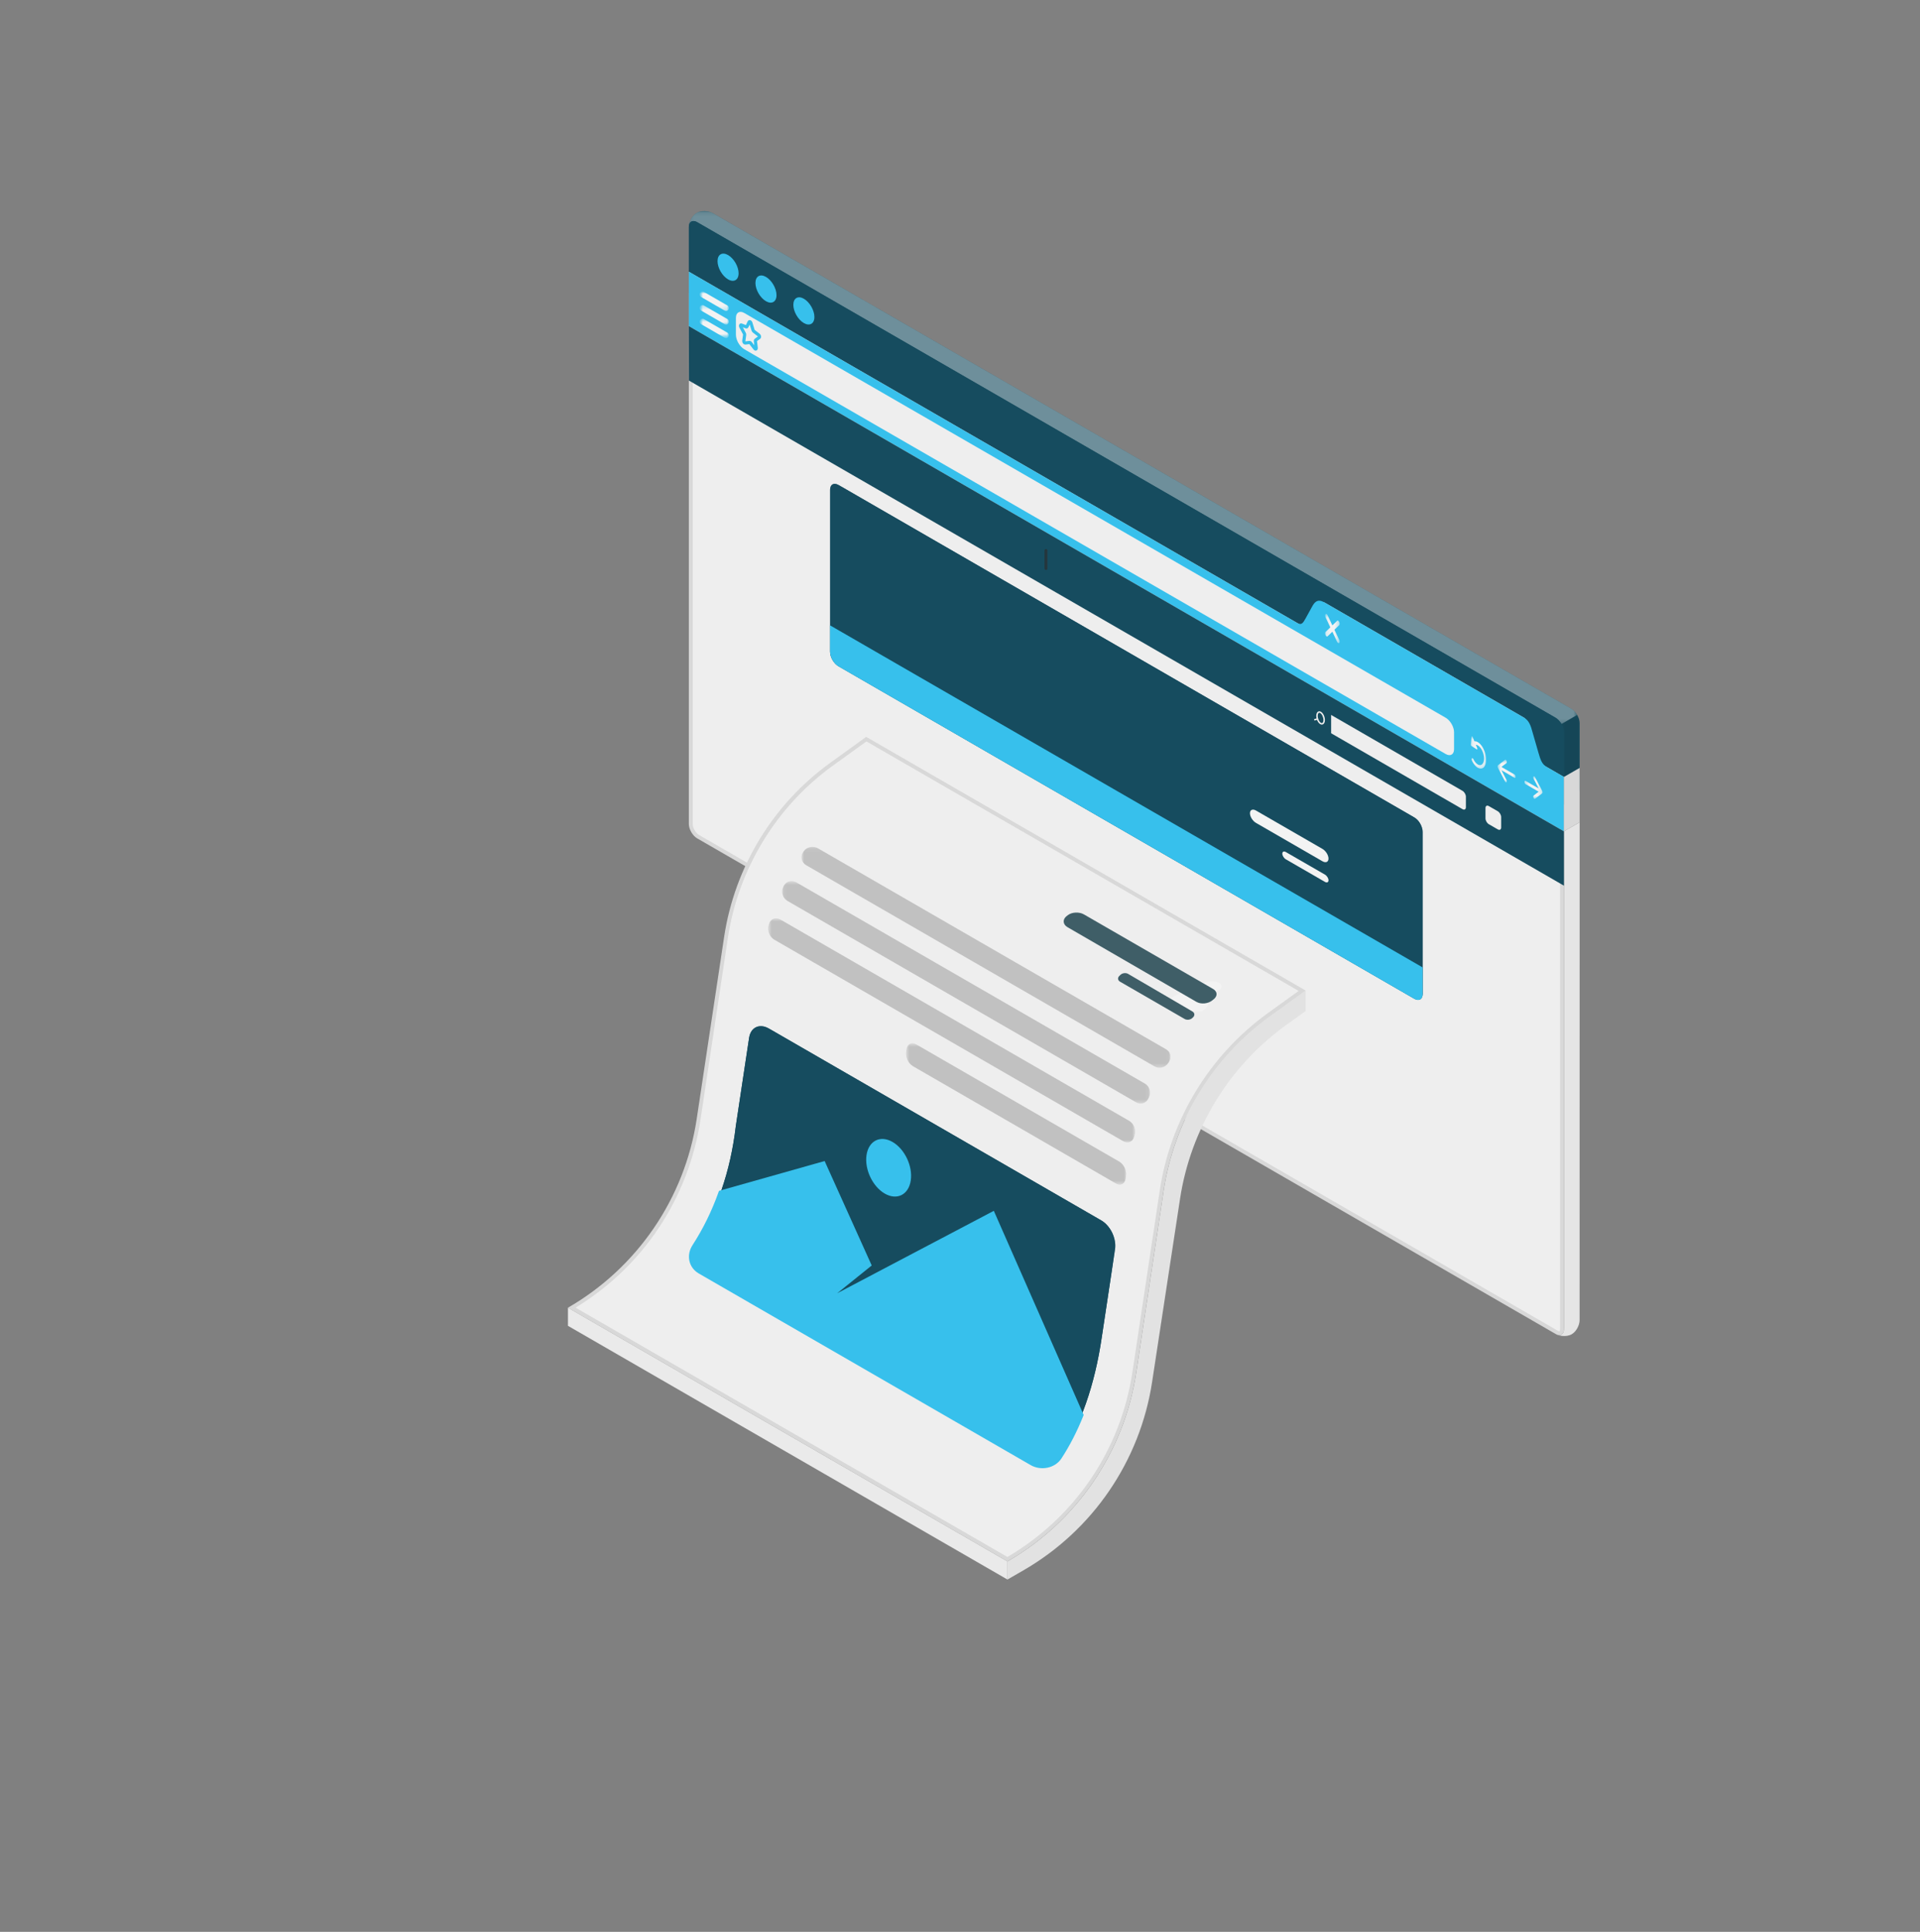 <svg width="474" height="477" viewBox="0 0 474 477" fill="none" xmlns="http://www.w3.org/2000/svg">
<rect x="0" y="0" width="474" height="477" fill="#808080" stroke="none"/>
<g opacity="0.9">
<mask id="mask0_1_1001" style="mask-type:luminance" maskUnits="userSpaceOnUse" x="0" y="0" width="478" height="477">
<path d="M477.334 0H0.334V477H477.334V0Z" fill="white"/>
</mask>
<g mask="url(#mask0_1_1001)">
<path d="M388.033 198.192C389.103 197.575 389.97 196.005 389.97 194.689L389.973 178.564C389.973 177.247 389.046 175.646 387.905 174.987L175.995 52.628C174.854 51.969 173.062 51.936 171.992 52.553C170.921 53.172 170.054 54.74 170.059 56.056L170.057 72.182C170.052 73.5 170.978 75.1 172.119 75.758L384.031 198.117C385.172 198.776 386.963 198.809 388.033 198.192Z" fill="#0A465B"/>
<mask id="mask1_1_1001" style="mask-type:luminance" maskUnits="userSpaceOnUse" x="170" y="52" width="220" height="127">
<path d="M389.364 52.111H170.077V178.767H389.364V52.111Z" fill="white"/>
</mask>
<g mask="url(#mask1_1_1001)">
<g opacity="0.4">
<path d="M170.077 55.721C170.22 54.652 171.09 54.261 172.119 54.862L384.032 177.221C384.595 177.555 385.11 178.118 385.492 178.767L389.365 176.525C388.982 175.876 388.478 175.321 387.905 174.987L175.992 52.63C174.857 51.971 173.063 51.933 171.995 52.553C171.011 53.126 170.201 54.48 170.077 55.721Z" fill="white"/>
</g>
</g>
<path d="M384.03 329.363C384.059 329.372 384.555 329.745 385.653 329.855C386.503 329.939 387.389 329.81 388.027 329.438C389.106 328.818 389.965 327.253 389.965 325.937L389.975 203.026L386.092 205.268V328.169C386.092 329.104 385.622 329.644 384.944 329.644C384.849 329.644 384.48 329.615 384.03 329.363Z" fill="#F0F0F0"/>
<mask id="mask2_1_1001" style="mask-type:luminance" maskUnits="userSpaceOnUse" x="385" y="176" width="5" height="30">
<path d="M389.975 176.524H385.491V205.269H389.975V176.524Z" fill="white"/>
</mask>
<g mask="url(#mask2_1_1001)">
<g opacity="0.1">
<path d="M385.491 178.767C385.863 179.406 386.092 180.14 386.092 180.799V205.269L389.975 203.027L389.973 178.564C389.973 178.479 389.969 178.401 389.962 178.314C389.946 178.122 389.92 177.975 389.882 177.803C389.777 177.374 389.601 176.918 389.364 176.525L385.491 178.767Z" fill="black"/>
</g>
</g>
<path d="M170.058 56.054L170.057 67.092L322.031 154.85C323.166 155.508 324.091 154.974 324.091 153.657V149.479C324.091 148.162 325.017 147.628 326.162 148.286L376.275 177.221C377.42 177.879 378.345 179.482 378.345 180.798V184.977C378.345 186.293 379.271 187.896 380.406 188.554L386.092 191.836V180.798C386.092 179.482 385.166 177.879 384.031 177.221L172.118 54.862C170.984 54.203 170.058 54.738 170.058 56.054Z" fill="#0A465B"/>
<path d="M384.948 329.167C385.549 329.167 385.614 328.469 385.614 328.169V192.112L380.167 188.968C379.502 188.582 378.963 186.864 377.891 183.037C377.325 181.019 376.471 177.971 376.028 177.629L326.827 149.221C326.407 149.441 325.483 151.068 324.922 152.054C323.719 154.17 322.998 155.368 322.184 155.368C322.044 155.368 321.912 155.333 321.791 155.262L170.533 67.919V203.425C170.533 204.573 171.368 206.023 172.355 206.59L384.269 328.949C384.514 329.092 384.749 329.167 384.948 329.167Z" fill="#FAFAFA"/>
<path d="M170.057 67.092L322.031 154.85C322.079 154.877 322.131 154.891 322.184 154.891C323.339 154.891 325.683 148.729 326.846 148.729C326.9 148.729 326.951 148.742 327 148.77L376.275 177.221C377.42 177.879 379.271 187.896 380.406 188.555L386.092 191.836V328.169C386.092 329.104 385.625 329.644 384.949 329.644C384.672 329.644 384.36 329.554 384.031 329.363L172.118 207.004C170.973 206.346 170.057 204.741 170.057 203.425V80.525V67.092ZM171.011 68.745V80.525V203.425C171.011 204.406 171.75 205.692 172.595 206.178L384.509 328.537C384.748 328.675 384.896 328.69 384.949 328.69C385.136 328.69 385.138 328.19 385.138 328.169V192.387L379.928 189.38C379.104 188.902 378.589 187.296 377.431 183.164C376.915 181.324 376.142 178.562 375.724 178.004L326.891 149.809C326.471 150.295 325.777 151.515 325.337 152.289C324.008 154.626 323.266 155.845 322.184 155.845C321.963 155.845 321.744 155.787 321.554 155.676L171.011 68.745Z" fill="#E1E1E1"/>
<path d="M179.742 62.977C178.306 62.148 177.142 62.819 177.142 64.478C177.142 66.135 178.306 68.15 179.742 68.979C181.177 69.808 182.341 69.136 182.341 67.479C182.341 65.821 181.177 63.806 179.742 62.977Z" fill="#2FC7F7"/>
<path d="M189.099 68.372C187.663 67.543 186.499 68.215 186.499 69.872C186.499 71.53 187.663 73.545 189.099 74.374C190.535 75.203 191.699 74.532 191.699 72.874C191.699 71.216 190.535 69.201 189.099 68.372Z" fill="#2FC7F7"/>
<path d="M198.456 73.767C197.021 72.938 195.857 73.609 195.857 75.267C195.857 76.925 197.021 78.94 198.456 79.769C199.891 80.598 201.055 79.926 201.055 78.269C201.055 76.611 199.891 74.596 198.456 73.767Z" fill="#2FC7F7"/>
<path d="M170.057 67.092V80.525L386.092 205.269V191.836L381.846 189.377C380.71 188.719 380.329 187.718 379.785 185.8L378.345 180.799C377.891 179.062 377.42 177.879 376.275 177.221L327 148.77C325.855 148.112 324.962 148.04 324.091 149.479L322.325 152.684C321.677 153.804 321.352 154.463 320.217 153.805L170.057 67.092Z" fill="#2FC7F7"/>
<path d="M386.092 191.836V205.269L389.975 203.027V189.604L386.092 191.836Z" fill="#E1E1E1"/>
<mask id="mask3_1_1001" style="mask-type:luminance" maskUnits="userSpaceOnUse" x="376" y="191" width="5" height="7">
<path d="M380.815 191.667H376.357V197.261H380.815V191.667Z" fill="white"/>
</mask>
<g mask="url(#mask3_1_1001)">
<path d="M376.618 192.805L379.86 194.676L378.624 192.299C378.515 192.09 378.505 191.831 378.599 191.718C378.695 191.606 378.86 191.685 378.968 191.893L380.727 195.277C380.729 195.28 380.73 195.285 380.731 195.289C380.751 195.328 380.766 195.371 380.778 195.414C380.783 195.428 380.79 195.442 380.793 195.455C380.807 195.513 380.815 195.572 380.815 195.63C380.815 195.688 380.807 195.737 380.793 195.778C380.79 195.789 380.783 195.794 380.778 195.803C380.766 195.831 380.751 195.858 380.731 195.874C380.73 195.876 380.729 195.879 380.727 195.881L378.968 197.233C378.918 197.271 378.857 197.268 378.796 197.233C378.723 197.192 378.651 197.103 378.599 196.982C378.505 196.761 378.515 196.514 378.624 196.43L379.86 195.48L376.618 193.608C376.474 193.525 376.357 193.278 376.357 193.056C376.357 192.833 376.474 192.722 376.618 192.805Z" fill="white"/>
</g>
<mask id="mask4_1_1001" style="mask-type:luminance" maskUnits="userSpaceOnUse" x="369" y="187" width="6" height="7">
<path d="M374.169 187.589H369.711V193.182H374.169V187.589Z" fill="white"/>
</mask>
<g mask="url(#mask4_1_1001)">
<path d="M373.909 191.241L370.667 189.369L371.903 188.419C372.011 188.336 372.023 188.088 371.928 187.866C371.833 187.644 371.667 187.533 371.559 187.616L369.8 188.969C369.798 188.97 369.797 188.974 369.795 188.975C369.776 188.993 369.762 189.017 369.749 189.046C369.744 189.055 369.737 189.06 369.734 189.071C369.72 189.112 369.711 189.161 369.711 189.219C369.711 189.277 369.72 189.336 369.734 189.393C369.737 189.409 369.744 189.421 369.749 189.435C369.762 189.478 369.776 189.521 369.795 189.56C369.797 189.564 369.798 189.569 369.8 189.573L371.559 192.956C371.609 193.052 371.67 193.12 371.731 193.155C371.804 193.197 371.876 193.192 371.928 193.131C372.023 193.018 372.011 192.759 371.903 192.55L370.667 190.173L373.909 192.044C374.053 192.127 374.169 192.016 374.169 191.794C374.169 191.571 374.053 191.324 373.909 191.241Z" fill="white"/>
</g>
<mask id="mask5_1_1001" style="mask-type:luminance" maskUnits="userSpaceOnUse" x="363" y="181" width="4" height="9">
<path d="M366.891 181.77H363.077V189.789H366.891V181.77Z" fill="white"/>
</mask>
<g mask="url(#mask5_1_1001)">
<path d="M363.272 181.904C363.292 181.708 363.462 181.733 363.549 181.945L363.994 183.031C364.75 182.949 365.669 183.689 366.288 185C367.09 186.7 367.09 188.712 366.288 189.485C365.886 189.871 365.36 189.876 364.831 189.572C364.305 189.267 363.777 188.653 363.375 187.804C363.273 187.588 363.273 187.334 363.375 187.235C363.477 187.137 363.642 187.233 363.745 187.448C364.344 188.716 365.32 189.282 365.919 188.704C366.519 188.127 366.519 186.625 365.919 185.355C365.492 184.452 364.879 183.917 364.343 183.885L364.678 184.704C364.764 184.916 364.685 185.114 364.549 185.025L363.227 184.162C363.133 184.102 363.064 183.933 363.079 183.799L363.272 181.904Z" fill="white"/>
</g>
<mask id="mask6_1_1001" style="mask-type:luminance" maskUnits="userSpaceOnUse" x="327" y="151" width="4" height="8">
<path d="M330.72 151.568H327.135V158.82H330.72V151.568Z" fill="white"/>
</mask>
<g mask="url(#mask6_1_1001)">
<path d="M328.421 154.901L327.239 152.399C327.1 152.103 327.1 151.755 327.239 151.621C327.38 151.486 327.606 151.617 327.746 151.913L328.927 154.415L330.109 153.277C330.249 153.142 330.475 153.273 330.615 153.57C330.755 153.865 330.755 154.214 330.615 154.348L329.433 155.485L330.615 157.988C330.755 158.283 330.755 158.633 330.615 158.767C330.545 158.834 330.453 158.835 330.362 158.782C330.27 158.729 330.179 158.622 330.109 158.475L328.927 155.973L327.746 157.11C327.675 157.177 327.584 157.178 327.492 157.125C327.401 157.072 327.309 156.966 327.239 156.818C327.1 156.522 327.1 156.173 327.239 156.039L328.421 154.901Z" fill="white"/>
</g>
<path d="M358.97 184.98V180.8C358.97 179.483 358.044 177.881 356.904 177.223L183.746 77.285C182.604 76.626 181.68 77.16 181.68 78.477V82.657C181.68 83.974 182.605 85.576 183.746 86.234L356.904 186.172C358.045 186.831 358.97 186.297 358.97 184.98Z" fill="#FAFAFA"/>
<path d="M184.948 79.494L184.407 80.646C184.372 80.719 184.305 80.744 184.229 80.715L183.017 80.249C182.824 80.176 182.747 80.448 182.887 80.709L183.765 82.357C183.819 82.461 183.845 82.579 183.831 82.672L183.624 84.165C183.592 84.401 183.793 84.712 183.966 84.691L185.05 84.557C185.119 84.548 185.2 84.596 185.269 84.683L186.354 86.07C186.525 86.29 186.728 86.212 186.694 85.936L186.487 84.206C186.475 84.097 186.5 84.007 186.555 83.968L187.433 83.334C187.572 83.233 187.496 82.873 187.303 82.724L186.089 81.789C186.013 81.73 185.947 81.628 185.913 81.515L185.37 79.737C185.284 79.454 185.035 79.311 184.948 79.494Z" stroke="#2FC7F7" stroke-width="0.788" stroke-miterlimit="10"/>
<mask id="mask7_1_1001" style="mask-type:luminance" maskUnits="userSpaceOnUse" x="172" y="71" width="8" height="13">
<path d="M179.959 71.988H172.717V83.49H179.959V71.988Z" fill="white"/>
</mask>
<g mask="url(#mask7_1_1001)">
<mask id="mask8_1_1001" style="mask-type:luminance" maskUnits="userSpaceOnUse" x="172" y="71" width="8" height="6">
<path d="M179.959 71.988H172.717V76.776H179.959V71.988Z" fill="white"/>
</mask>
<g mask="url(#mask8_1_1001)">
<path d="M179.243 76.775C179.492 76.775 179.732 76.648 179.864 76.418C180.061 76.075 179.944 75.638 179.602 75.441L173.789 72.085C173.446 71.886 173.01 72.004 172.813 72.346C172.615 72.689 172.732 73.125 173.074 73.323L178.887 76.679C178.999 76.745 179.122 76.775 179.243 76.775Z" fill="white"/>
</g>
<mask id="mask9_1_1001" style="mask-type:luminance" maskUnits="userSpaceOnUse" x="172" y="75" width="8" height="6">
<path d="M179.959 75.345H172.717V80.133H179.959V75.345Z" fill="white"/>
</mask>
<g mask="url(#mask9_1_1001)">
<path d="M179.243 80.133C179.492 80.133 179.732 80.005 179.864 79.775C180.061 79.432 179.944 78.995 179.602 78.798L173.789 75.442C173.446 75.242 173.01 75.362 172.813 75.703C172.615 76.046 172.732 76.483 173.074 76.68L178.887 80.036C178.999 80.102 179.122 80.133 179.243 80.133Z" fill="white"/>
</g>
<mask id="mask10_1_1001" style="mask-type:luminance" maskUnits="userSpaceOnUse" x="172" y="78" width="8" height="6">
<path d="M179.959 78.702H172.717V83.49H179.959V78.702Z" fill="white"/>
</mask>
<g mask="url(#mask10_1_1001)">
<path d="M179.243 83.49C179.492 83.49 179.732 83.362 179.864 83.132C180.061 82.79 179.944 82.353 179.602 82.155L173.789 78.799C173.446 78.6 173.01 78.719 172.813 79.06C172.615 79.403 172.732 79.84 173.074 80.037L178.887 83.393C178.999 83.459 179.122 83.49 179.243 83.49Z" fill="white"/>
</g>
</g>
<path d="M386.092 205.269L386.101 218.683L170.082 93.965L170.057 80.525L386.092 205.269Z" fill="#0A465B"/>
<path d="M361.893 196.715V199.309C361.893 199.839 361.516 200.056 361.057 199.791L328.601 181.039V176.517L361.058 195.269C361.517 195.534 361.893 196.184 361.893 196.715Z" fill="#FAFAFA"/>
<path d="M324.213 173.984C323.752 173.718 323.378 173.934 323.378 174.466V177.06C323.378 177.592 323.752 178.24 324.213 178.506L328.601 181.039V176.517L324.213 173.984Z" fill="#0A465B"/>
<path d="M326.109 178.478C326.244 178.557 326.362 178.569 326.459 178.512C326.622 178.419 326.724 178.138 326.724 177.783C326.724 177.099 326.359 176.311 325.927 176.062C325.847 176.016 325.774 175.993 325.708 175.993C325.66 175.993 325.616 176.004 325.577 176.027C325.414 176.122 325.313 176.401 325.313 176.758C325.313 177.441 325.676 178.229 326.109 178.478ZM324.538 177.54L325.028 177.388C324.977 177.181 324.949 176.967 324.949 176.758C324.949 176.257 325.112 175.876 325.395 175.712C325.607 175.591 325.86 175.603 326.109 175.748C326.657 176.063 327.086 176.957 327.086 177.783C327.086 178.282 326.923 178.663 326.64 178.827C326.545 178.882 326.44 178.91 326.33 178.91C326.199 178.91 326.063 178.871 325.927 178.793C325.597 178.602 325.313 178.201 325.136 177.735L324.646 177.887C324.629 177.893 324.611 177.895 324.593 177.895C324.515 177.895 324.443 177.845 324.419 177.767C324.389 177.672 324.443 177.57 324.538 177.54Z" fill="#FAFAFA"/>
<path d="M367.555 199.034L369.773 200.314C370.23 200.577 370.599 201.219 370.599 201.745V204.312C370.599 204.839 370.23 205.053 369.773 204.789L367.555 203.508C367.099 203.246 366.73 202.605 366.729 202.077V199.511C366.729 198.984 367.099 198.771 367.555 199.034Z" fill="#FAFAFA"/>
<path d="M290.636 153.529C292.272 154.474 293.598 156.769 293.597 158.658C293.597 160.546 292.271 161.312 290.636 160.368C289.001 159.423 287.674 157.127 287.675 155.239C287.677 153.351 289.003 152.586 290.636 153.529Z" fill="#0A465B"/>
<path d="M258.224 140.743C258.421 140.743 258.582 140.583 258.582 140.385V135.911C258.582 135.714 258.421 135.553 258.224 135.553C258.026 135.553 257.866 135.714 257.866 135.911V140.385C257.866 140.583 258.026 140.743 258.224 140.743Z" fill="#1A2E35"/>
<path d="M208.805 111.716C208.805 112.167 209.079 112.69 209.418 112.885C209.755 113.08 210.029 112.873 210.029 112.423L208.805 111.716Z" fill="#0A465B"/>
<path d="M202.697 105.625C202.803 105.625 202.903 105.6 202.993 105.548C203.2 105.428 203.315 105.19 203.315 104.879C203.315 104.311 202.929 103.64 202.435 103.356C202.166 103.2 201.904 103.18 201.695 103.301C201.487 103.42 201.373 103.657 201.373 103.969C201.373 104.538 201.76 105.209 202.253 105.493C202.406 105.582 202.557 105.625 202.697 105.625Z" fill="#0A465B"/>
<path d="M200.986 105.848C201.315 105.658 201.732 105.69 202.162 105.939L202.648 106.217C203.49 106.706 204.15 107.85 204.15 108.824V109.167C203.675 109.431 203.026 109.385 202.306 108.97C201.589 108.557 200.936 107.85 200.461 107.039V106.956C200.461 106.443 200.651 106.041 200.986 105.848Z" fill="#0A465B"/>
<path d="M200.334 103.417C200.44 103.417 200.54 103.391 200.631 103.339C200.838 103.219 200.951 102.981 200.951 102.67C200.951 102.102 200.565 101.432 200.073 101.147C199.803 100.991 199.541 100.971 199.332 101.092C199.124 101.211 199.01 101.448 199.01 101.76C199.01 102.329 199.397 103 199.889 103.284C200.043 103.373 200.194 103.417 200.334 103.417Z" fill="#0A465B"/>
<path d="M198.621 103.64C198.955 103.449 199.365 103.478 199.804 103.726L200.281 104.012C200.805 104.308 201.254 104.861 201.511 105.462C201.13 105.281 200.758 105.272 200.471 105.443C200.137 105.634 199.947 106.035 199.947 106.55V106.626V106.76C199.222 106.35 198.573 105.644 198.096 104.833V104.747C198.096 104.232 198.287 103.831 198.621 103.64Z" fill="#0A465B"/>
<path d="M192.73 97.534C194.07 98.308 195.156 100.196 195.156 101.75C195.156 102.418 194.947 102.902 194.613 103.191L194.916 104.63C194.955 104.814 194.832 104.89 194.717 104.754L193.625 103.477C193.347 103.445 193.046 103.347 192.73 103.164C191.39 102.39 190.304 100.503 190.304 98.948C190.304 97.394 191.39 96.76 192.73 97.534Z" fill="#0A465B"/>
<path d="M180.567 96.448C180.567 96.512 180.583 96.577 180.613 96.641C180.643 96.706 180.68 96.749 180.721 96.773L181.439 97.188C181.481 97.212 181.517 97.209 181.546 97.181C181.579 97.151 181.593 97.104 181.593 97.04V96.154C181.593 96.09 181.579 96.025 181.546 95.96C181.517 95.897 181.481 95.853 181.439 95.829L180.721 95.414C180.68 95.39 180.643 95.392 180.613 95.421C180.583 95.451 180.567 95.497 180.567 95.562V96.448ZM181.063 90.741C180.851 90.619 180.65 90.547 180.462 90.53C180.272 90.512 180.11 90.544 179.971 90.625C179.832 90.705 179.724 90.832 179.645 91.005C179.564 91.179 179.525 91.397 179.525 91.66C179.525 91.871 179.547 92.068 179.593 92.253C179.638 92.436 179.696 92.614 179.766 92.783C179.836 92.953 179.913 93.112 179.997 93.263C180.08 93.413 180.162 93.561 180.239 93.705C180.317 93.85 180.389 93.994 180.45 94.139C180.513 94.282 180.556 94.425 180.579 94.568C180.589 94.639 180.608 94.705 180.632 94.766C180.658 94.827 180.691 94.869 180.732 94.894L181.427 95.295C181.47 95.319 181.506 95.317 181.537 95.288C181.567 95.257 181.581 95.212 181.581 95.147C181.581 94.954 181.556 94.767 181.504 94.585C181.454 94.403 181.39 94.228 181.314 94.058C181.238 93.888 181.155 93.725 181.065 93.568C180.977 93.411 180.894 93.263 180.819 93.122C180.742 92.982 180.679 92.848 180.626 92.718C180.576 92.589 180.549 92.466 180.549 92.35C180.549 92.18 180.592 92.071 180.676 92.022C180.759 91.975 180.888 92 181.063 92.101C181.234 92.2 181.356 92.311 181.431 92.433C181.504 92.553 181.559 92.671 181.593 92.785C181.627 92.898 181.658 93.001 181.682 93.095C181.706 93.188 181.754 93.255 181.826 93.296L182.523 93.699C182.556 93.718 182.586 93.718 182.611 93.697C182.636 93.676 182.648 93.636 182.648 93.577C182.644 93.37 182.606 93.134 182.534 92.867C182.461 92.6 182.358 92.332 182.223 92.064C182.088 91.797 181.923 91.544 181.73 91.311C181.537 91.076 181.314 90.886 181.063 90.741Z" fill="#0A465B"/>
<path d="M351.222 205.419V245.385C351.222 246.701 350.298 247.235 349.157 246.577L206.991 164.479C205.85 163.82 204.925 162.218 204.925 160.901V120.934C204.925 119.618 205.851 119.084 206.991 119.742L349.157 201.841C350.298 202.499 351.222 204.101 351.222 205.419Z" fill="#0A465B"/>
<mask id="mask11_1_1001" style="mask-type:luminance" maskUnits="userSpaceOnUse" x="204" y="119" width="148" height="128">
<path d="M351.223 119.46H204.926V246.859H351.223V119.46Z" fill="white"/>
</mask>
<g mask="url(#mask11_1_1001)">
<path d="M351.222 205.419V245.385C351.222 246.701 350.298 247.235 349.157 246.577L206.991 164.479C205.85 163.82 204.925 162.218 204.925 160.901V120.934C204.925 119.618 205.851 119.084 206.991 119.742L349.157 201.841C350.298 202.499 351.222 204.101 351.222 205.419Z" fill="#0A465B"/>
</g>
<path d="M326.485 209.608L310.068 200.129C309.248 199.655 308.582 199.953 308.582 200.796C308.582 201.638 309.248 202.705 310.068 203.179L326.486 212.66C327.307 213.134 327.973 212.835 327.972 211.993C327.972 211.15 327.306 210.082 326.485 209.608Z" fill="white"/>
<path d="M327.098 215.954L317.446 210.382C316.963 210.102 316.571 210.278 316.571 210.773C316.571 211.268 316.963 211.896 317.446 212.175L327.098 217.749C327.581 218.027 327.973 217.852 327.973 217.357C327.973 216.861 327.581 216.233 327.098 215.954Z" fill="white"/>
<path d="M349.157 246.632L206.991 164.534C205.85 163.876 204.925 162.274 204.925 160.956V154.41L351.222 238.874V245.44C351.222 246.756 350.298 247.29 349.157 246.632Z" fill="#2FC7F7"/>
</g>
<mask id="mask12_1_1001" style="mask-type:luminance" maskUnits="userSpaceOnUse" x="0" y="0" width="478" height="477">
<path d="M477.334 0H0.334V477H477.334V0Z" fill="white"/>
</mask>
<g mask="url(#mask12_1_1001)">
<path d="M248.717 385.535C265.858 375.638 277.56 358.473 280.508 338.901L287.271 293.999C289.876 276.703 299.338 261.186 313.521 250.951L322.348 244.581L322.347 249.616L317.561 253.069C303.408 263.28 293.953 278.752 291.323 296.005L284.428 341.218C281.452 360.745 269.761 377.86 252.655 387.735L248.717 390.009V385.535Z" fill="#ECECEC"/>
<path d="M248.716 384.983C265.697 375.085 277.106 358.279 280.036 338.831L286.798 293.928C289.406 276.615 299.045 260.81 313.242 250.565L321.47 244.626L213.87 182.503L205.295 188.693C191.305 198.789 181.807 214.364 179.236 231.425L172.474 276.326C169.529 295.883 158.134 312.807 141.16 322.886L248.716 384.983Z" fill="#FAFAFA"/>
<path d="M213.842 181.937L322.347 244.582L313.521 250.951C299.339 261.186 289.876 276.703 287.27 293.999L280.508 338.901C277.561 358.473 265.859 375.639 248.717 385.534L140.211 322.89C157.353 312.993 169.055 295.829 172.003 276.256L178.765 231.355C181.371 214.059 190.833 198.542 205.016 188.306L213.842 181.937ZM213.9 183.071L205.574 189.079C191.686 199.102 182.26 214.561 179.709 231.497L172.946 276.398C170.019 295.828 158.811 312.679 142.1 322.878L248.715 384.432C265.439 374.588 276.671 357.972 279.565 338.759L286.327 293.857C288.954 276.419 298.662 260.497 312.963 250.177L320.594 244.671L213.9 183.071Z" fill="#E1E1E1"/>
<path d="M248.717 385.535L140.212 322.889L140.213 327.363L248.717 390.009V385.535Z" fill="#F5F5F5"/>
<path d="M297.974 245.235C298.288 245.256 298.62 245.248 298.965 245.206C299.761 245.108 300.462 244.856 300.942 244.495C301.821 243.834 301.717 242.979 300.704 242.549L300.705 242.548C300.156 242.313 299.415 242.238 298.614 242.334C297.819 242.432 297.116 242.684 296.637 243.046C295.758 243.706 295.863 244.561 296.873 244.992C297.188 245.125 297.563 245.207 297.974 245.235Z" fill="white"/>
<path d="M292.602 245.147C293.86 244.993 295.038 245.115 295.922 245.49L296.919 245.912C298.645 246.649 298.823 248.109 297.322 249.239L296.793 249.638C294.986 249.849 292.891 249.788 291.396 249.209C289.762 248.577 288.756 247.85 288.609 246.812L289.35 246.325C290.14 245.732 291.32 245.304 292.602 245.147Z" fill="white"/>
<path d="M299.457 244.173L267.593 225.776C266.452 225.117 264.634 225.17 263.596 225.982C263.499 226.058 263.403 226.134 263.305 226.211C262.273 227.031 262.39 228.266 263.53 228.926L295.364 247.366C296.504 248.026 298.224 247.85 299.254 247.029C299.366 246.94 299.478 246.852 299.591 246.764C300.63 245.955 300.598 244.831 299.457 244.173Z" fill="#375A64"/>
<path d="M292.451 251.594L276.504 242.387C275.934 242.058 275.857 241.422 276.333 240.968L276.623 240.691C277.1 240.236 277.946 240.137 278.515 240.47L294.376 249.745C294.945 250.078 295.02 250.717 294.545 251.172L294.345 251.365C293.869 251.821 293.022 251.923 292.451 251.594Z" fill="#375A64"/>
<mask id="mask13_1_1001" style="mask-type:luminance" maskUnits="userSpaceOnUse" x="197" y="209" width="92" height="55">
<path d="M288.979 209.085H197.868V263.644H288.979V209.085Z" fill="white"/>
</mask>
<g mask="url(#mask13_1_1001)">
<g opacity="0.2">
<path d="M287.877 259.08L201.876 209.425C200.734 208.767 199.172 209.091 198.428 210.177C198.369 210.263 198.31 210.349 198.252 210.435C197.513 211.525 197.876 212.969 199.016 213.628L285.039 263.32C286.18 263.979 287.66 263.601 288.391 262.504C288.452 262.412 288.514 262.32 288.576 262.227C289.311 261.135 289.018 259.738 287.877 259.08Z" fill="black"/>
</g>
</g>
<mask id="mask14_1_1001" style="mask-type:luminance" maskUnits="userSpaceOnUse" x="193" y="217" width="91" height="56">
<path d="M283.916 217.549H193.092V272.493H283.916V217.549Z" fill="white"/>
</mask>
<g mask="url(#mask14_1_1001)">
<g opacity="0.2">
<path d="M282.66 267.558L196.589 217.863C195.448 217.204 194.021 217.612 193.455 218.802C193.41 218.894 193.366 218.988 193.322 219.082C192.761 220.274 193.267 221.79 194.407 222.449L280.493 272.189C281.633 272.849 282.967 272.395 283.523 271.201C283.571 271.097 283.62 270.993 283.67 270.889C284.232 269.699 283.801 268.216 282.66 267.558Z" fill="black"/>
</g>
</g>
<mask id="mask15_1_1001" style="mask-type:luminance" maskUnits="userSpaceOnUse" x="189" y="226" width="92" height="57">
<path d="M280.242 226.736H189.625V282.084H280.242V226.736Z" fill="white"/>
</mask>
<g mask="url(#mask15_1_1001)">
<g opacity="0.2">
<path d="M278.785 276.76L192.644 227.032C191.504 226.374 190.224 226.848 189.85 228.111C189.808 228.25 189.767 228.39 189.726 228.533C189.36 229.798 190.017 231.366 191.157 232.024L277.32 281.794C278.461 282.452 279.638 281.949 279.999 280.683C280.043 280.529 280.087 280.378 280.13 280.226C280.501 278.962 279.925 277.418 278.785 276.76Z" fill="black"/>
</g>
</g>
<mask id="mask16_1_1001" style="mask-type:luminance" maskUnits="userSpaceOnUse" x="223" y="257" width="56" height="36">
<path d="M278.031 257.601H223.665V292.498H278.031V257.601Z" fill="white"/>
</mask>
<g mask="url(#mask16_1_1001)">
<g opacity="0.2">
<path d="M276.294 286.798L226.227 257.886C225.085 257.226 223.999 257.748 223.799 259.051L223.696 259.717C223.496 261.02 224.258 262.61 225.399 263.268L275.475 292.212C276.615 292.872 277.7 292.351 277.895 291.049C277.931 290.815 277.965 290.582 278.001 290.348C278.197 289.045 277.435 287.456 276.294 286.798Z" fill="black"/>
</g>
</g>
<path d="M172.766 314.007L254.705 361.326C256.986 362.642 260.181 362.045 261.622 359.839C266.804 351.902 270.264 342.012 272.001 330.177L275.278 308.43C275.67 305.825 274.139 302.645 271.858 301.328L189.776 253.934C187.494 252.616 185.326 253.66 184.934 256.265L181.656 278.022C180.344 289.25 176.924 299.155 171.378 307.721C169.947 309.933 170.484 312.69 172.766 314.007Z" fill="#0A465B"/>
<mask id="mask17_1_1001" style="mask-type:luminance" maskUnits="userSpaceOnUse" x="170" y="253" width="106" height="110">
<path d="M275.339 253.364H170.586V362.018H275.339V253.364Z" fill="white"/>
</mask>
<g mask="url(#mask17_1_1001)">
<path d="M172.766 314.007L254.705 361.326C256.986 362.642 260.181 362.045 261.622 359.839C266.804 351.902 270.264 342.012 272.001 330.177L275.278 308.43C275.67 305.825 274.139 302.645 271.858 301.328L189.776 253.934C187.494 252.616 185.326 253.66 184.934 256.265L181.656 278.022C180.344 289.25 176.924 299.155 171.378 307.721C169.947 309.933 170.484 312.69 172.766 314.007Z" fill="#0A465B"/>
</g>
<path d="M254.706 361.325L172.766 314.007C170.485 312.69 169.947 309.933 171.378 307.721C174.042 303.608 176.201 299.177 177.886 294.448L203.305 287.272L214.592 312.314L202.335 322.174L245.107 299.661L266.989 349.393C265.47 353.18 263.689 356.673 261.622 359.839C260.182 362.045 256.987 362.642 254.706 361.325Z" fill="#2FC7F7" stroke="#2FC7F7"/>
<path d="M220.344 281.962C217.33 280.222 214.457 281.665 213.926 285.184C213.397 288.703 215.411 292.968 218.424 294.708C221.438 296.448 224.312 295.005 224.842 291.485C225.372 287.966 223.359 283.702 220.344 281.962Z" fill="#2FC7F7"/>
</g>
</g>
</svg>
